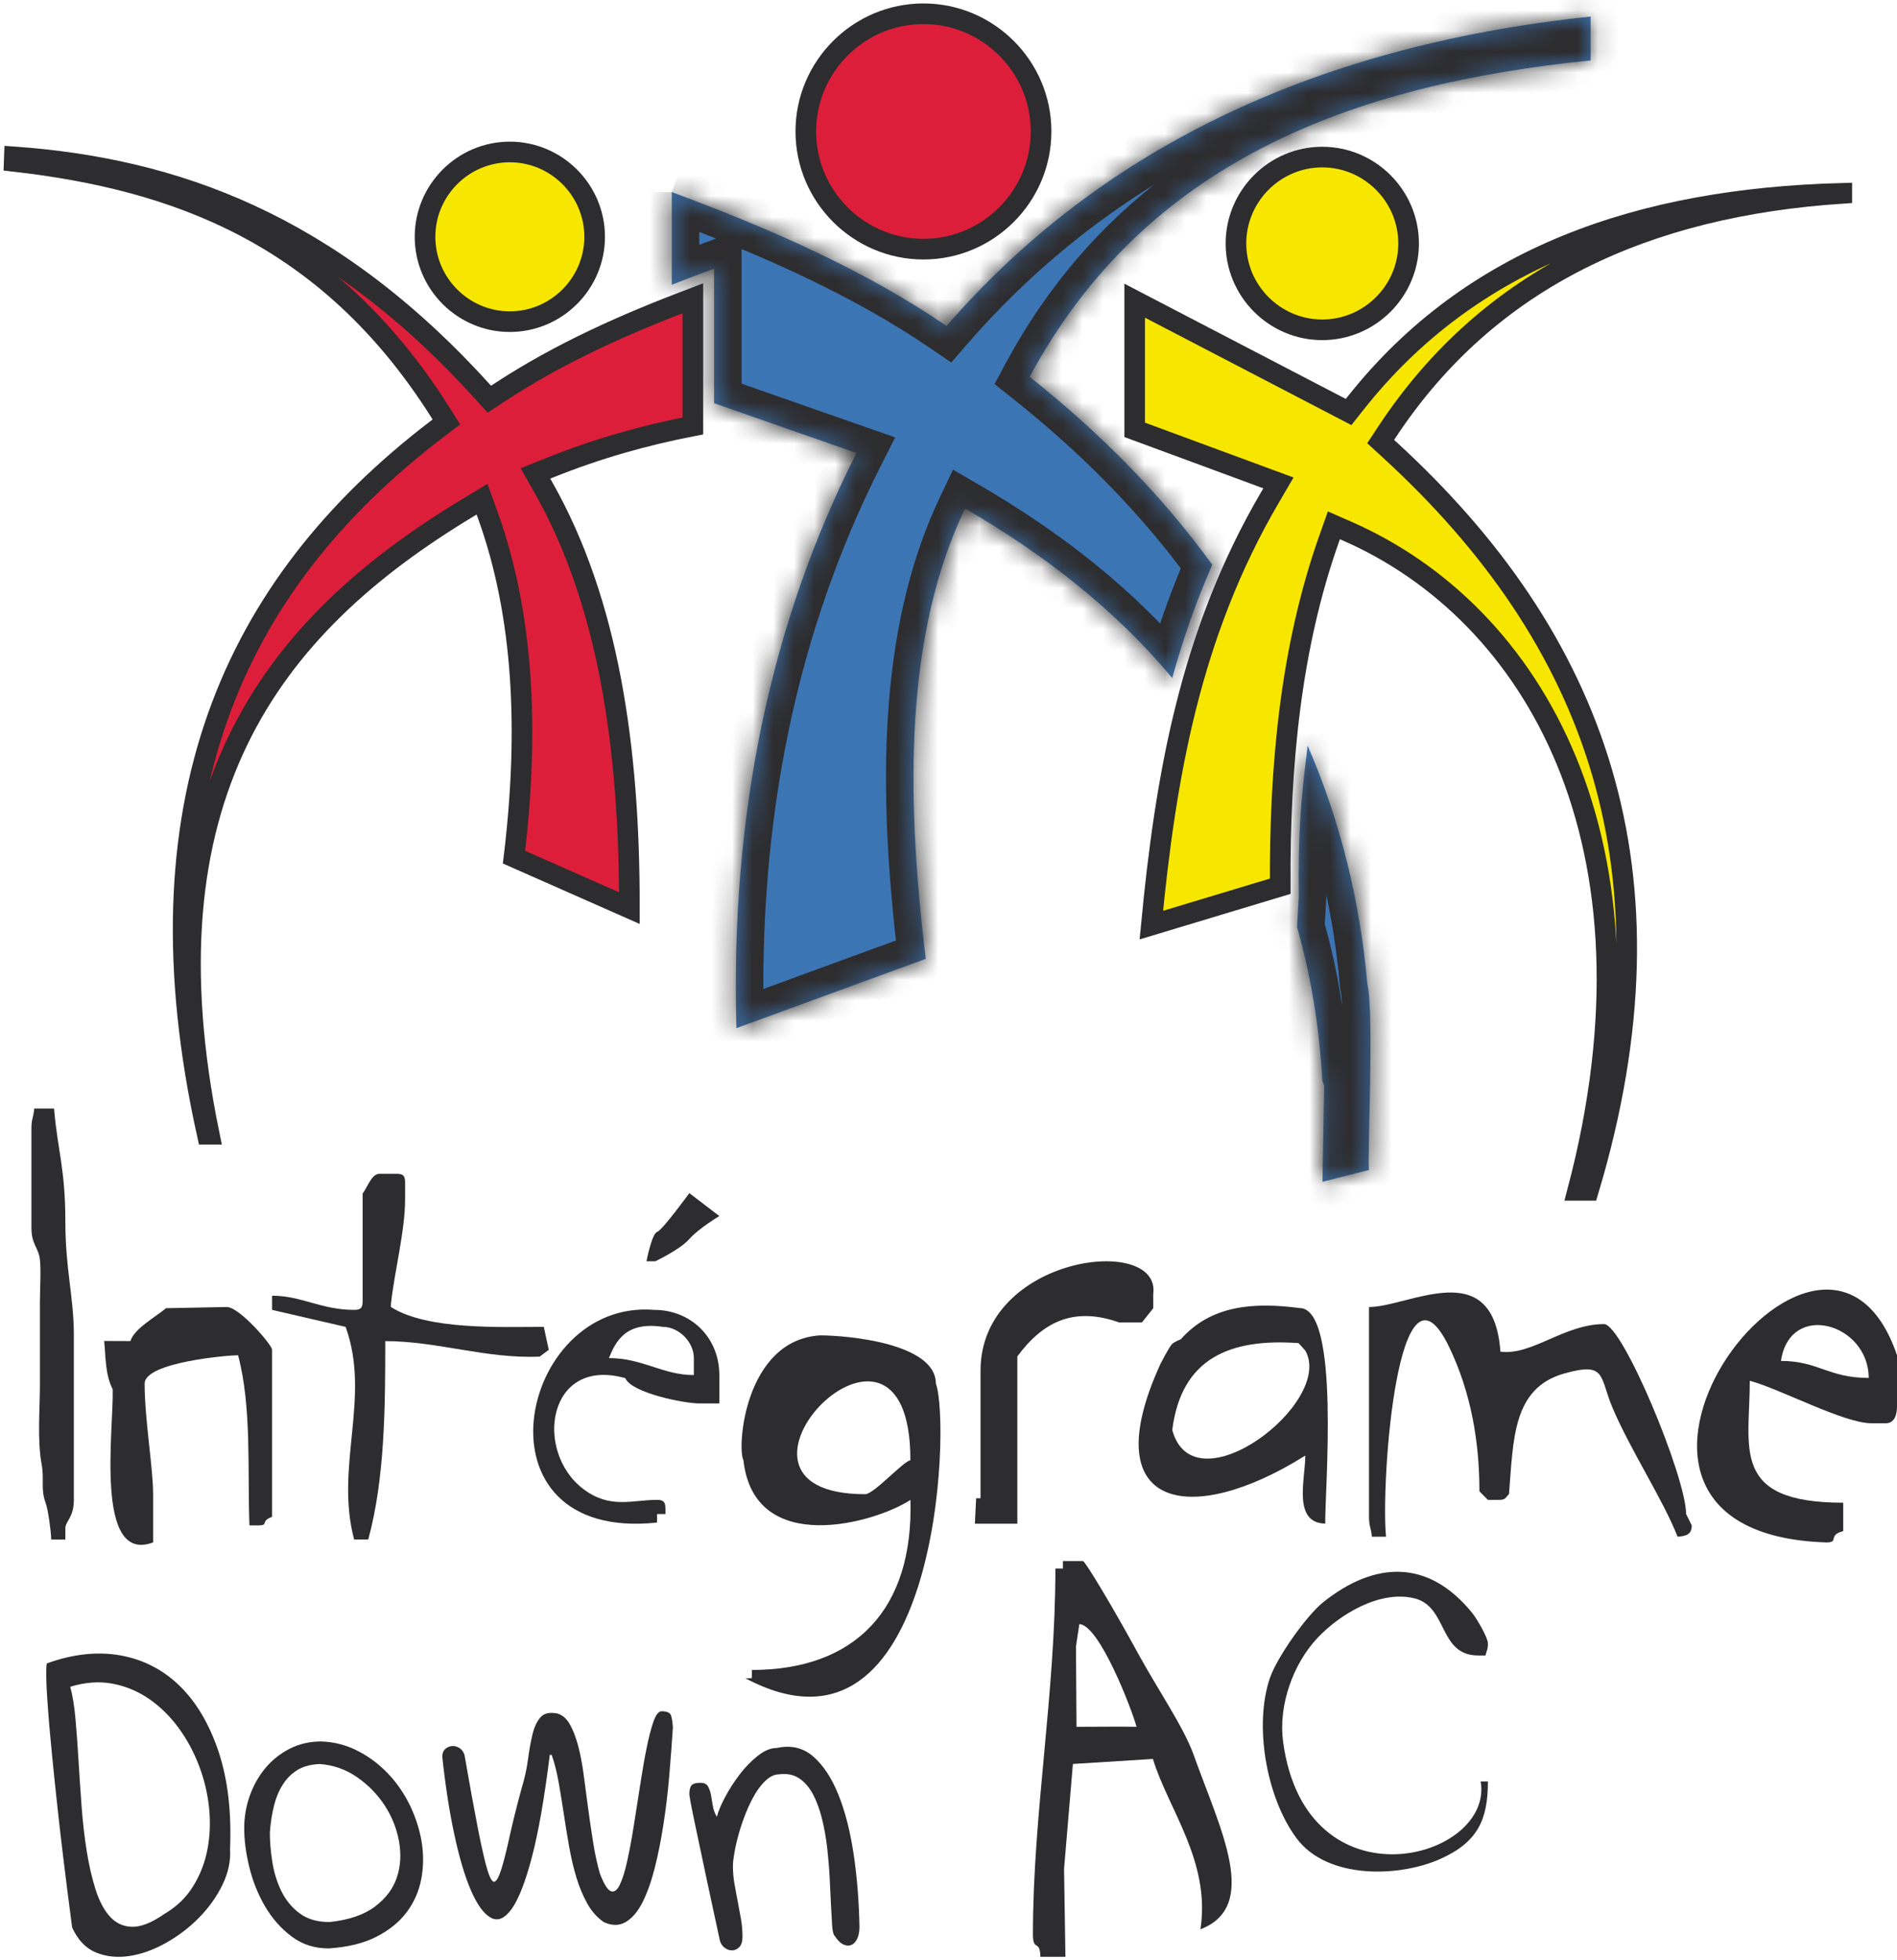 <svg width="92" height="95" viewBox="0 0 92 95" fill="none" xmlns="http://www.w3.org/2000/svg">
<mask id="path-1-inside-1" fill="white">
<path fill-rule="evenodd" clip-rule="evenodd" d="M62.904 44.946L62.989 43.472C62.952 40.474 63.067 38.986 63.417 36.145C64.994 39.784 65.956 43.649 66.317 47.732C66.657 49.077 66.29 56.621 66.394 56.717L64.136 57.292L64.219 52.632L64.134 52.407C63.98 49.718 63.559 47.236 62.904 44.946ZM32.58 9.311V13.805C33.262 13.536 33.945 13.276 34.633 13.023V19.547L41.537 21.961C37.359 30.21 35.417 39.505 35.715 49.842L44.897 46.483C43.908 38.329 43.908 30.715 46.801 24.649C50.728 26.925 54.141 29.617 56.851 32.87C57.359 31.026 57.993 29.193 58.792 27.377C56.434 24.125 53.487 21.085 49.935 18.268C55.551 7.838 65.552 4.098 77.143 2.929V0.801C63.343 2.26 53.136 7.477 45.905 15.803C41.984 13.121 37.4 11.098 32.58 9.311Z"/>
</mask>
<path fill-rule="evenodd" clip-rule="evenodd" d="M62.904 44.946L62.989 43.472C62.952 40.474 63.067 38.986 63.417 36.145C64.994 39.784 65.956 43.649 66.317 47.732C66.657 49.077 66.29 56.621 66.394 56.717L64.136 57.292L64.219 52.632L64.134 52.407C63.98 49.718 63.559 47.236 62.904 44.946ZM32.58 9.311V13.805C33.262 13.536 33.945 13.276 34.633 13.023V19.547L41.537 21.961C37.359 30.21 35.417 39.505 35.715 49.842L44.897 46.483C43.908 38.329 43.908 30.715 46.801 24.649C50.728 26.925 54.141 29.617 56.851 32.87C57.359 31.026 57.993 29.193 58.792 27.377C56.434 24.125 53.487 21.085 49.935 18.268C55.551 7.838 65.552 4.098 77.143 2.929V0.801C63.343 2.26 53.136 7.477 45.905 15.803C41.984 13.121 37.4 11.098 32.58 9.311Z" fill="#3C75B4"/>
<path d="M62.904 44.946L61.622 45.313L61.56 45.095L61.573 44.869L62.904 44.946ZM62.989 43.472L64.322 43.455L64.322 43.502L64.32 43.548L62.989 43.472ZM63.417 36.145L62.094 35.983L62.693 31.121L64.641 35.615L63.417 36.145ZM66.317 47.732L65.025 48.059L64.999 47.956L64.989 47.85L66.317 47.732ZM66.394 56.717L67.297 55.736L69.108 57.402L66.723 58.009L66.394 56.717ZM64.136 57.292L64.465 58.584L62.772 59.015L62.803 57.268L64.136 57.292ZM64.219 52.632L65.467 52.162L65.556 52.401L65.552 52.655L64.219 52.632ZM64.134 52.407L62.886 52.876L62.815 52.686L62.803 52.484L64.134 52.407ZM32.58 13.805L33.069 15.046L31.246 15.764V13.805H32.58ZM34.633 13.023L34.171 11.772L35.966 11.109V13.023H34.633ZM34.633 19.547L34.192 20.805L33.299 20.493V19.547H34.633ZM41.537 21.961L41.977 20.703L43.414 21.205L42.726 22.564L41.537 21.961ZM35.715 49.842L36.174 51.094L34.436 51.73L34.383 49.881L35.715 49.842ZM44.897 46.483L46.221 46.322L46.348 47.372L45.355 47.735L44.897 46.483ZM46.801 24.649L45.597 24.075L46.219 22.771L47.469 23.496L46.801 24.649ZM56.851 32.87L58.137 33.224L57.46 35.684L55.827 33.724L56.851 32.87ZM58.792 27.377L59.871 26.595L60.32 27.214L60.012 27.914L58.792 27.377ZM49.935 18.268L49.106 19.313L48.232 18.619L48.761 17.636L49.935 18.268ZM77.143 2.929H78.476V4.135L77.277 4.256L77.143 2.929ZM77.143 0.801L77.003 -0.525L78.476 -0.681V0.801H77.143ZM45.905 15.803L46.912 16.677L46.133 17.574L45.152 16.904L45.905 15.803ZM61.573 44.869L61.657 43.395L64.32 43.548L64.235 45.023L61.573 44.869ZM61.655 43.488C61.618 40.42 61.738 38.871 62.094 35.983L64.74 36.308C64.397 39.102 64.286 40.529 64.322 43.455L61.655 43.488ZM64.641 35.615C66.277 39.391 67.272 43.396 67.646 47.614L64.989 47.85C64.64 43.902 63.711 40.177 62.194 36.676L64.641 35.615ZM67.61 47.405C67.741 47.922 67.777 48.815 67.791 49.668C67.807 50.589 67.796 51.68 67.777 52.717C67.759 53.745 67.733 54.764 67.719 55.488C67.712 55.859 67.708 56.153 67.708 56.355C67.708 56.459 67.71 56.52 67.711 56.547C67.712 56.565 67.712 56.544 67.706 56.504C67.704 56.487 67.696 56.429 67.675 56.353C67.665 56.315 67.643 56.244 67.604 56.158C67.573 56.091 67.484 55.908 67.297 55.736L65.491 57.698C65.302 57.524 65.212 57.339 65.179 57.269C65.139 57.18 65.116 57.104 65.104 57.061C65.08 56.975 65.07 56.903 65.065 56.869C65.055 56.795 65.05 56.726 65.048 56.683C65.043 56.589 65.042 56.476 65.041 56.362C65.041 56.128 65.046 55.807 65.053 55.436C65.068 54.676 65.093 53.708 65.111 52.67C65.129 51.64 65.14 50.587 65.125 49.712C65.118 49.275 65.104 48.894 65.084 48.59C65.074 48.439 65.062 48.315 65.05 48.218C65.044 48.169 65.038 48.132 65.033 48.103C65.031 48.089 65.029 48.078 65.027 48.07C65.026 48.062 65.025 48.059 65.025 48.059L67.61 47.405ZM66.723 58.009L64.465 58.584L63.807 56L66.065 55.425L66.723 58.009ZM62.803 57.268L62.886 52.608L65.552 52.655L65.469 57.316L62.803 57.268ZM62.971 53.101L62.886 52.876L65.382 51.938L65.467 52.162L62.971 53.101ZM62.803 52.484C62.654 49.886 62.248 47.502 61.622 45.313L64.186 44.579C64.87 46.97 65.305 49.55 65.465 52.33L62.803 52.484ZM33.913 9.311V13.805H31.246V9.311H33.913ZM32.091 12.565C32.783 12.292 33.475 12.028 34.171 11.772L35.094 14.273C34.415 14.524 33.741 14.781 33.069 15.046L32.091 12.565ZM35.966 13.023V19.547H33.299V13.023H35.966ZM35.073 18.288L41.977 20.703L41.097 23.22L34.192 20.805L35.073 18.288ZM42.726 22.564C38.66 30.592 36.755 39.663 37.048 49.804L34.383 49.881C34.078 39.348 36.058 29.828 40.347 21.359L42.726 22.564ZM35.257 48.59L44.439 45.231L45.355 47.735L36.174 51.094L35.257 48.59ZM43.573 46.644C42.579 38.447 42.531 30.505 45.597 24.075L48.004 25.223C45.285 30.925 45.236 38.211 46.221 46.322L43.573 46.644ZM47.469 23.496C51.499 25.831 55.044 28.617 57.876 32.017L55.827 33.724C53.238 30.616 49.956 28.019 46.132 25.803L47.469 23.496ZM55.566 32.516C56.089 30.615 56.745 28.721 57.571 26.841L60.012 27.914C59.242 29.665 58.629 31.436 58.137 33.224L55.566 32.516ZM57.712 28.16C55.433 25.016 52.574 22.063 49.106 19.313L50.763 17.223C54.401 20.108 57.435 23.233 59.871 26.595L57.712 28.16ZM48.761 17.636C54.684 6.635 65.233 2.79 77.009 1.602L77.277 4.256C65.872 5.406 56.417 9.041 51.109 18.9L48.761 17.636ZM75.809 2.929V0.801H78.476V2.929H75.809ZM77.283 2.127C63.767 3.556 53.889 8.644 46.912 16.677L44.898 14.929C52.383 6.311 62.92 0.964 77.003 -0.525L77.283 2.127ZM45.152 16.904C41.364 14.313 36.898 12.334 32.116 10.561L33.043 8.061C37.901 9.862 42.604 11.93 46.658 14.703L45.152 16.904Z" fill="#2D2C2E" mask="url(#path-1-inside-1)"/>
<path d="M30.524 44.024C30.536 36.2 29.5 29.169 26.345 23.616L25.968 22.952L26.676 22.668C28.988 21.739 31.297 21.094 33.602 20.648V14.458C30.366 15.688 27.209 17.068 24.208 19.04L23.731 19.353L23.348 18.931C15.958 10.784 8.381 8.159 0.697 7.606L0.689 7.823C8.521 8.715 15.883 11.36 21.322 19.938L21.649 20.454L21.164 20.825C16.215 24.604 12.528 29.158 10.543 34.798C8.599 40.322 8.267 46.944 10.051 54.987H10.145C8.485 46.897 9.196 40.773 11.515 35.948C13.908 30.97 17.97 27.465 22.683 24.62L23.378 24.2L23.654 24.964C25.407 29.82 25.665 35.443 24.928 41.553L30.524 44.024Z" fill="#DD1E3B" stroke="#2D2C2E"/>
<path d="M24.724 15.593C26.988 15.593 28.839 13.744 28.839 11.48C28.839 9.217 26.988 7.367 24.724 7.367C22.462 7.367 20.613 9.216 20.613 11.48C20.613 13.745 22.461 15.593 24.724 15.593Z" fill="#F7E700" stroke="#2D2C2E"/>
<path d="M44.785 12.079C47.925 12.079 50.49 9.515 50.49 6.371C50.49 3.23 47.925 0.667 44.785 0.667C41.644 0.667 39.08 3.23 39.08 6.371C39.08 9.515 41.644 12.079 44.785 12.079Z" fill="#DD1E3B" stroke="#2D2C2E"/>
<path d="M61.599 24.098C57.695 30.754 56.521 37.725 55.837 44.848L62.089 42.963C62.054 37.069 62.607 31.363 64.451 26.143L64.69 25.467L65.347 25.755C74.376 29.714 80.945 40.889 76.52 57.705H77.038C79.367 49.928 79.405 43.249 77.689 37.416C75.938 31.463 72.342 26.334 67.379 21.791L66.959 21.406L67.273 20.931C72.237 13.414 79.91 10.002 89.322 9.375V9.372C79.555 9.635 71.378 12.426 65.746 19.541L65.404 19.973L64.915 19.719L55.029 14.576V20.838L61.254 23.135L62.001 23.411L61.599 24.098Z" fill="#F7E700" stroke="#2D2C2E"/>
<path d="M64.126 15.989C66.431 15.989 68.314 14.107 68.314 11.803C68.314 9.499 66.431 7.615 64.126 7.615C61.821 7.615 59.941 9.498 59.941 11.803C59.941 14.107 61.821 15.989 64.126 15.989Z" fill="#F7E700" stroke="#2D2C2E"/>
<path fill-rule="evenodd" clip-rule="evenodd" d="M41.956 72.436C33.419 72.436 44.153 61.316 44.153 70.787C43.741 70.897 42.384 72.436 41.956 72.436ZM45.387 67.075C45.387 65.122 41.117 64.737 39.76 64.737C36.099 64.98 35.738 70.201 36.054 70.787C36.579 75.529 42.494 73.812 44.153 72.712C44.31 77.986 41.502 80.957 36.464 80.957L36.461 81.354L36.153 81.361C45.524 86.33 46.118 69.015 45.387 67.075Z" fill="#2D2C2E"/>
<path fill-rule="evenodd" clip-rule="evenodd" d="M66.394 63.362V73.535C66.394 74.011 66.498 74.067 66.532 74.497H67.219C66.957 71.8 67.802 60.142 70.286 65.312C71.341 67.512 71.749 69.889 71.749 72.298L72.16 72.711H72.711C73.019 72.711 73.01 72.602 73.183 72.43C73.396 69.767 73.36 67.295 75.852 66.588C77.916 66.005 77.555 66.713 78.209 68.26C79.074 70.296 80.664 72.72 81.359 74.497C81.768 74.465 82.046 74.399 82.046 73.949L81.772 73.397C81.772 71.618 78.691 64.19 77.791 64.19C75.855 64.19 74.304 65.724 72.767 65.527C72.424 60.773 68.336 63.362 66.394 63.362Z" fill="#2D2C2E"/>
<path fill-rule="evenodd" clip-rule="evenodd" d="M86.371 65.975C86.811 63.044 90.627 64.16 90.627 66.8C88.673 66.8 88.172 65.975 86.371 65.975ZM88.568 74.774C89.23 74.774 88.604 74.433 89.392 74.225V72.849C83.888 72.849 84.861 70.184 84.861 66.937C86.338 67.333 89.415 68.998 90.764 68.998H91.451C91.873 68.998 92 68.598 92 68.174V65.699C88.396 55.11 74.285 74.317 88.568 74.774Z" fill="#2D2C2E"/>
<path fill-rule="evenodd" clip-rule="evenodd" d="M6.329 65.013L5.052 65.008C5.133 65.83 5.098 66.621 5.465 67.351C5.521 69.283 4.57 75.847 7.426 74.773V72.436C7.426 71.174 7.014 68.798 7.014 67.075C7.014 66.037 11.07 65.699 11.546 65.699C12.215 68.212 11.998 71.289 12.097 73.949H12.508C13.088 73.949 12.579 73.758 13.194 73.535V65.424C13.194 65.21 11.619 63.362 10.998 63.362L8.051 63.419C7.575 63.827 6.487 64.421 6.329 65.013Z" fill="#2D2C2E"/>
<path fill-rule="evenodd" clip-rule="evenodd" d="M18.959 63.362V63.224C19.128 61.629 19.646 59.688 19.646 58.139V57.316C19.646 56.999 19.552 56.902 19.235 56.902H18.41C18.018 56.902 17.827 57.546 17.587 57.863V63.088C17.587 63.407 17.491 63.501 17.175 63.501C15.577 63.501 14.63 62.814 13.194 62.814V63.501L16.762 64.325C17.998 67.744 16.23 71.088 17.175 74.634H17.858C18.674 71.663 18.684 68.093 18.684 65.015C21.213 65.015 23.582 65.881 26.176 65.766L26.613 65.436L26.373 64.325C24.298 64.325 20.725 64.488 18.959 63.362Z" fill="#2D2C2E"/>
<path fill-rule="evenodd" clip-rule="evenodd" d="M29.53 65.838C29.848 65.069 30.314 64.048 32.138 64.323C32.923 64.323 33.65 65.054 33.65 65.838V66.661C32.138 66.661 31.172 65.838 29.53 65.838ZM31.865 73.811V73.398H32.276C32.266 72.959 32.321 72.711 31.865 72.711C30.66 72.711 29.576 73.169 28.279 72.177C25.883 70.347 26.556 65.747 30.327 66.811C30.616 67.518 33.156 68.037 33.925 68.037H34.886V66.661C34.886 64.844 33.513 63.501 31.725 63.501C25.115 62.96 22.726 74.787 31.865 73.811Z" fill="#2D2C2E"/>
<path fill-rule="evenodd" clip-rule="evenodd" d="M1.524 54.703V59.515C1.524 60.333 1.857 60.463 1.932 61.032C1.997 61.527 1.936 62.539 1.936 63.09V67.076C1.936 68.343 1.802 69.793 2.018 70.978C2.159 71.752 1.96 72.172 2.21 72.849C2.331 73.175 2.474 74.209 2.485 74.636H3.17V74.086C3.17 73.75 3.582 73.567 3.582 72.711V64.737C3.582 62.87 3.17 61.547 3.17 59.239C3.17 56.644 2.789 55.763 2.622 53.74H1.66C1.626 54.172 1.524 54.228 1.524 54.703Z" fill="#2D2C2E"/>
<path fill-rule="evenodd" clip-rule="evenodd" d="M56.289 66.099C53.047 73.167 57.707 74.08 63.304 70.563C63.304 71.713 62.678 73.827 64.271 73.862C64.247 72.269 65.009 63.413 63.03 63.413C60.804 63.123 58.74 63.264 57.265 64.927C57.265 64.927 56.924 65.056 56.825 65.176C56.679 65.349 56.289 66.099 56.289 66.099ZM62.978 65.112L63.304 65.475C64.734 67.988 57.9 73.199 56.852 69.325C57.291 65.812 59.689 64.876 62.978 65.112Z" fill="#2D2C2E"/>
<path d="M3.406 81.772C3.516 82.167 3.599 82.671 3.656 83.281C3.711 83.895 3.761 84.562 3.804 85.285C3.848 86.01 3.898 86.755 3.953 87.52C4.008 88.286 4.092 89.019 4.202 89.718C4.314 90.415 4.458 91.047 4.638 91.61C4.819 92.173 5.052 92.612 5.343 92.926C5.635 93.242 5.993 93.402 6.418 93.409C6.846 93.414 7.361 93.209 7.968 92.787C8.56 92.439 9.028 91.994 9.366 91.442C9.707 90.893 9.94 90.295 10.063 89.643C10.186 88.995 10.211 88.321 10.138 87.623C10.063 86.923 9.899 86.245 9.646 85.583C9.393 84.922 9.062 84.312 8.653 83.755C8.245 83.201 7.773 82.736 7.234 82.364C6.697 81.994 6.108 81.745 5.465 81.623C4.822 81.5 4.135 81.549 3.406 81.772ZM3.497 93.436C3.175 90.989 2.929 88.955 2.757 87.336C2.581 85.715 2.457 84.421 2.374 83.448C2.296 82.479 2.251 81.786 2.246 81.363C2.239 80.943 2.248 80.701 2.273 80.64C3.535 80.182 4.723 80.055 5.834 80.25C6.947 80.449 7.908 80.943 8.718 81.732C9.528 82.525 10.156 83.59 10.602 84.924C11.046 86.26 11.231 87.83 11.157 89.635C11.194 90.217 11.07 90.795 10.786 91.377C10.502 91.958 10.121 92.492 9.646 92.972C9.17 93.455 8.631 93.864 8.033 94.197C7.434 94.531 6.842 94.741 6.263 94.826C5.68 94.913 5.143 94.855 4.648 94.651C4.154 94.447 3.771 94.042 3.497 93.436Z" fill="#2D2C2E"/>
<path d="M13.087 88.838C13.087 89.282 13.127 89.757 13.208 90.266C13.287 90.772 13.433 91.242 13.643 91.675C13.853 92.106 14.146 92.468 14.524 92.751C14.901 93.035 15.386 93.178 15.98 93.178C16.918 93.079 17.655 92.828 18.188 92.425C18.717 92.025 19.074 91.55 19.253 90.996C19.433 90.448 19.462 89.86 19.346 89.236C19.227 88.611 18.993 88.033 18.641 87.502C18.288 86.969 17.844 86.519 17.307 86.148C16.768 85.776 16.171 85.567 15.515 85.517C15.108 85.531 14.76 85.618 14.477 85.776C14.194 85.94 13.952 86.162 13.754 86.454C13.557 86.745 13.405 87.093 13.3 87.492C13.195 87.892 13.124 88.344 13.087 88.838ZM11.843 88.634C11.843 88.089 11.934 87.564 12.113 87.056C12.293 86.551 12.546 86.102 12.873 85.711C13.2 85.323 13.593 85.009 14.05 84.775C14.507 84.542 15.022 84.423 15.591 84.423C16.221 84.449 16.811 84.601 17.361 84.887C17.912 85.17 18.401 85.54 18.827 85.99C19.253 86.44 19.606 86.955 19.885 87.529C20.161 88.105 20.35 88.694 20.45 89.301C20.548 89.906 20.541 90.503 20.431 91.091C20.319 91.678 20.087 92.21 19.735 92.685C19.383 93.16 18.894 93.56 18.271 93.882C17.645 94.204 16.87 94.396 15.943 94.456C15.25 94.456 14.648 94.261 14.135 93.872C13.622 93.484 13.195 92.998 12.854 92.417C12.514 91.836 12.261 91.205 12.094 90.525C11.927 89.846 11.843 89.215 11.843 88.634Z" fill="#2D2C2E"/>
<path d="M26.663 85.072C26.403 87.162 26.116 88.808 25.8 90.016C25.483 91.221 25.157 92.059 24.818 92.539C24.475 93.013 24.136 93.156 23.797 92.963C23.456 92.773 23.139 92.333 22.841 91.646C22.545 90.962 22.276 90.059 22.035 88.939C21.794 87.82 21.598 86.562 21.45 85.166C21.45 85.005 21.497 84.879 21.59 84.791C21.683 84.707 21.79 84.66 21.914 84.647C22.038 84.634 22.157 84.664 22.276 84.738C22.394 84.813 22.477 84.924 22.526 85.072C22.786 86.568 23.006 87.77 23.184 88.68C23.364 89.588 23.515 90.249 23.639 90.654C23.762 91.064 23.877 91.251 23.982 91.221C24.087 91.189 24.198 90.984 24.317 90.608C24.434 90.232 24.567 89.707 24.714 89.032C24.862 88.358 25.055 87.587 25.289 86.723C25.438 86.24 25.543 85.767 25.605 85.304C25.666 84.84 25.741 84.427 25.827 84.072C25.914 83.712 26.044 83.438 26.218 83.246C26.39 83.054 26.663 82.995 27.033 83.068C27.28 83.143 27.481 83.317 27.635 83.59C27.789 83.862 27.922 84.203 28.034 84.617C28.145 85.032 28.234 85.498 28.304 86.017C28.371 86.537 28.442 87.072 28.517 87.623C28.591 88.172 28.671 88.725 28.759 89.274C28.844 89.824 28.954 90.338 29.091 90.82C29.289 91.341 29.469 91.627 29.63 91.684C29.79 91.74 29.936 91.632 30.064 91.36C30.195 91.087 30.316 90.695 30.427 90.181C30.539 89.669 30.644 89.102 30.741 88.486C30.841 87.866 30.939 87.234 31.039 86.584C31.139 85.935 31.239 85.344 31.345 84.813C31.45 84.28 31.561 83.842 31.679 83.495C31.795 83.149 31.929 82.97 32.077 82.958C32.349 82.958 32.507 83.031 32.55 83.181C32.593 83.33 32.621 83.52 32.633 83.755C32.585 84.497 32.524 85.271 32.459 86.073C32.39 86.877 32.297 87.659 32.179 88.421C32.062 89.179 31.921 89.892 31.754 90.554C31.585 91.214 31.387 91.77 31.16 92.222C30.931 92.672 30.658 92.992 30.344 93.178C30.028 93.362 29.673 93.362 29.277 93.178C28.954 92.953 28.69 92.656 28.48 92.277C28.27 91.899 28.093 91.479 27.951 91.008C27.81 90.537 27.692 90.037 27.6 89.505C27.506 88.973 27.418 88.443 27.339 87.909C27.259 87.379 27.175 86.868 27.089 86.379C27 85.892 26.891 85.456 26.754 85.072H26.663Z" fill="#2D2C2E"/>
<path d="M37.788 86.017C37.579 86.017 37.375 86.105 37.178 86.277C36.98 86.452 36.798 86.677 36.629 86.955C36.464 87.234 36.311 87.543 36.176 87.882C36.039 88.222 35.926 88.556 35.833 88.884C35.741 89.212 35.669 89.517 35.62 89.801C35.57 90.086 35.545 90.303 35.545 90.45C35.545 90.747 35.57 91.038 35.62 91.323C35.669 91.608 35.722 91.89 35.778 92.176C35.833 92.46 35.886 92.745 35.935 93.029C35.985 93.312 36.009 93.599 36.009 93.882C36.009 94.105 35.964 94.269 35.871 94.374C35.778 94.477 35.669 94.537 35.545 94.549C35.422 94.561 35.298 94.527 35.175 94.447C35.05 94.367 34.964 94.247 34.914 94.084C34.668 92.949 34.461 91.988 34.293 91.201C34.126 90.415 33.988 89.761 33.877 89.236C33.766 88.71 33.679 88.299 33.617 88.004C33.555 87.705 33.512 87.485 33.486 87.345C33.462 87.203 33.446 87.11 33.441 87.065C33.434 87.022 33.431 86.995 33.431 86.984C33.431 86.772 33.469 86.628 33.542 86.546C33.617 86.466 33.758 86.427 33.968 86.427C34.141 86.427 34.264 86.481 34.331 86.594C34.397 86.705 34.446 86.843 34.48 87.01C34.511 87.177 34.541 87.357 34.571 87.548C34.602 87.74 34.668 87.915 34.766 88.076C34.828 87.83 34.957 87.517 35.155 87.14C35.354 86.763 35.59 86.397 35.86 86.037C36.133 85.678 36.429 85.373 36.752 85.118C37.073 84.865 37.383 84.738 37.679 84.738C38.359 84.59 38.942 84.726 39.432 85.146C39.921 85.567 40.328 86.181 40.655 86.99C40.985 87.802 41.229 88.762 41.398 89.874C41.564 90.989 41.659 92.164 41.682 93.4C41.682 93.623 41.65 93.812 41.583 93.965C41.514 94.119 41.42 94.226 41.304 94.282C41.186 94.335 41.056 94.332 40.915 94.272C40.772 94.21 40.627 94.07 40.477 93.845C40.416 93.784 40.378 93.619 40.357 93.353C40.341 93.088 40.32 92.758 40.301 92.361C40.284 91.965 40.262 91.525 40.237 91.044C40.212 90.562 40.172 90.078 40.118 89.588C40.061 89.1 39.978 88.631 39.867 88.178C39.755 87.728 39.61 87.332 39.432 86.99C39.252 86.653 39.028 86.392 38.762 86.214C38.497 86.033 38.171 85.969 37.788 86.017Z" fill="#2D2C2E"/>
<path fill-rule="evenodd" clip-rule="evenodd" d="M52.182 79.824L52.344 78.736C53.306 78.755 54.881 82.831 55.12 83.713L54.392 83.704L52.208 83.713L52.182 79.824ZM55.175 80.123C54.056 78.068 52.632 75.677 52.519 75.677H51.548V76.042H51.184C51.184 82.137 50.094 87.948 50.094 93.772C50.094 94.633 50.439 93.996 50.456 94.864H51.671L51.604 90.603L52.033 85.514L55.914 85.271C56.646 87.693 58.721 90.231 58.219 93.528C61.124 92.415 59.177 88.676 57.893 85.083C57.41 83.726 56.122 81.862 55.175 80.123Z" fill="#2D2C2E"/>
<path fill-rule="evenodd" clip-rule="evenodd" d="M69.828 90.129C71.67 89.312 72.16 88.217 72.16 86.362H71.808C72.468 90.154 63.327 92.626 62.226 84.428C61.992 82.688 62.7 80.681 63.886 79.414C64.957 78.269 66.915 77.078 68.584 77.481C70.232 77.878 69.754 80.255 71.691 80.255H72.041C72.103 79.99 72.16 79.984 72.16 79.667C72.16 79.387 71.61 78.45 71.396 78.19C69.272 75.574 66.681 75.677 64.182 77.665C63.363 78.317 61.945 80.325 61.596 81.325C60.801 83.61 61.409 87.132 62.875 89.11C64.363 91.118 67.838 91.01 69.828 90.129Z" fill="#2D2C2E"/>
<path fill-rule="evenodd" clip-rule="evenodd" d="M55.929 63.422V62.736C56.332 59.799 47.554 60.867 47.554 66.447V72.632L47.34 72.634L47.28 73.868H49.338V65.757C50.59 64.063 52.087 63.334 54.28 64.111H55.379" fill="#2D2C2E"/>
<path d="M31.353 61.145C31.353 61.145 31.61 59.809 31.867 59.724C32.124 59.638 33.431 57.84 33.431 57.84L34.886 58.953C34.886 58.953 33.883 59.552 33.431 60.066C32.98 60.579 31.781 61.145 31.781 61.145H31.353Z" fill="#2D2C2E"/>
</svg>
